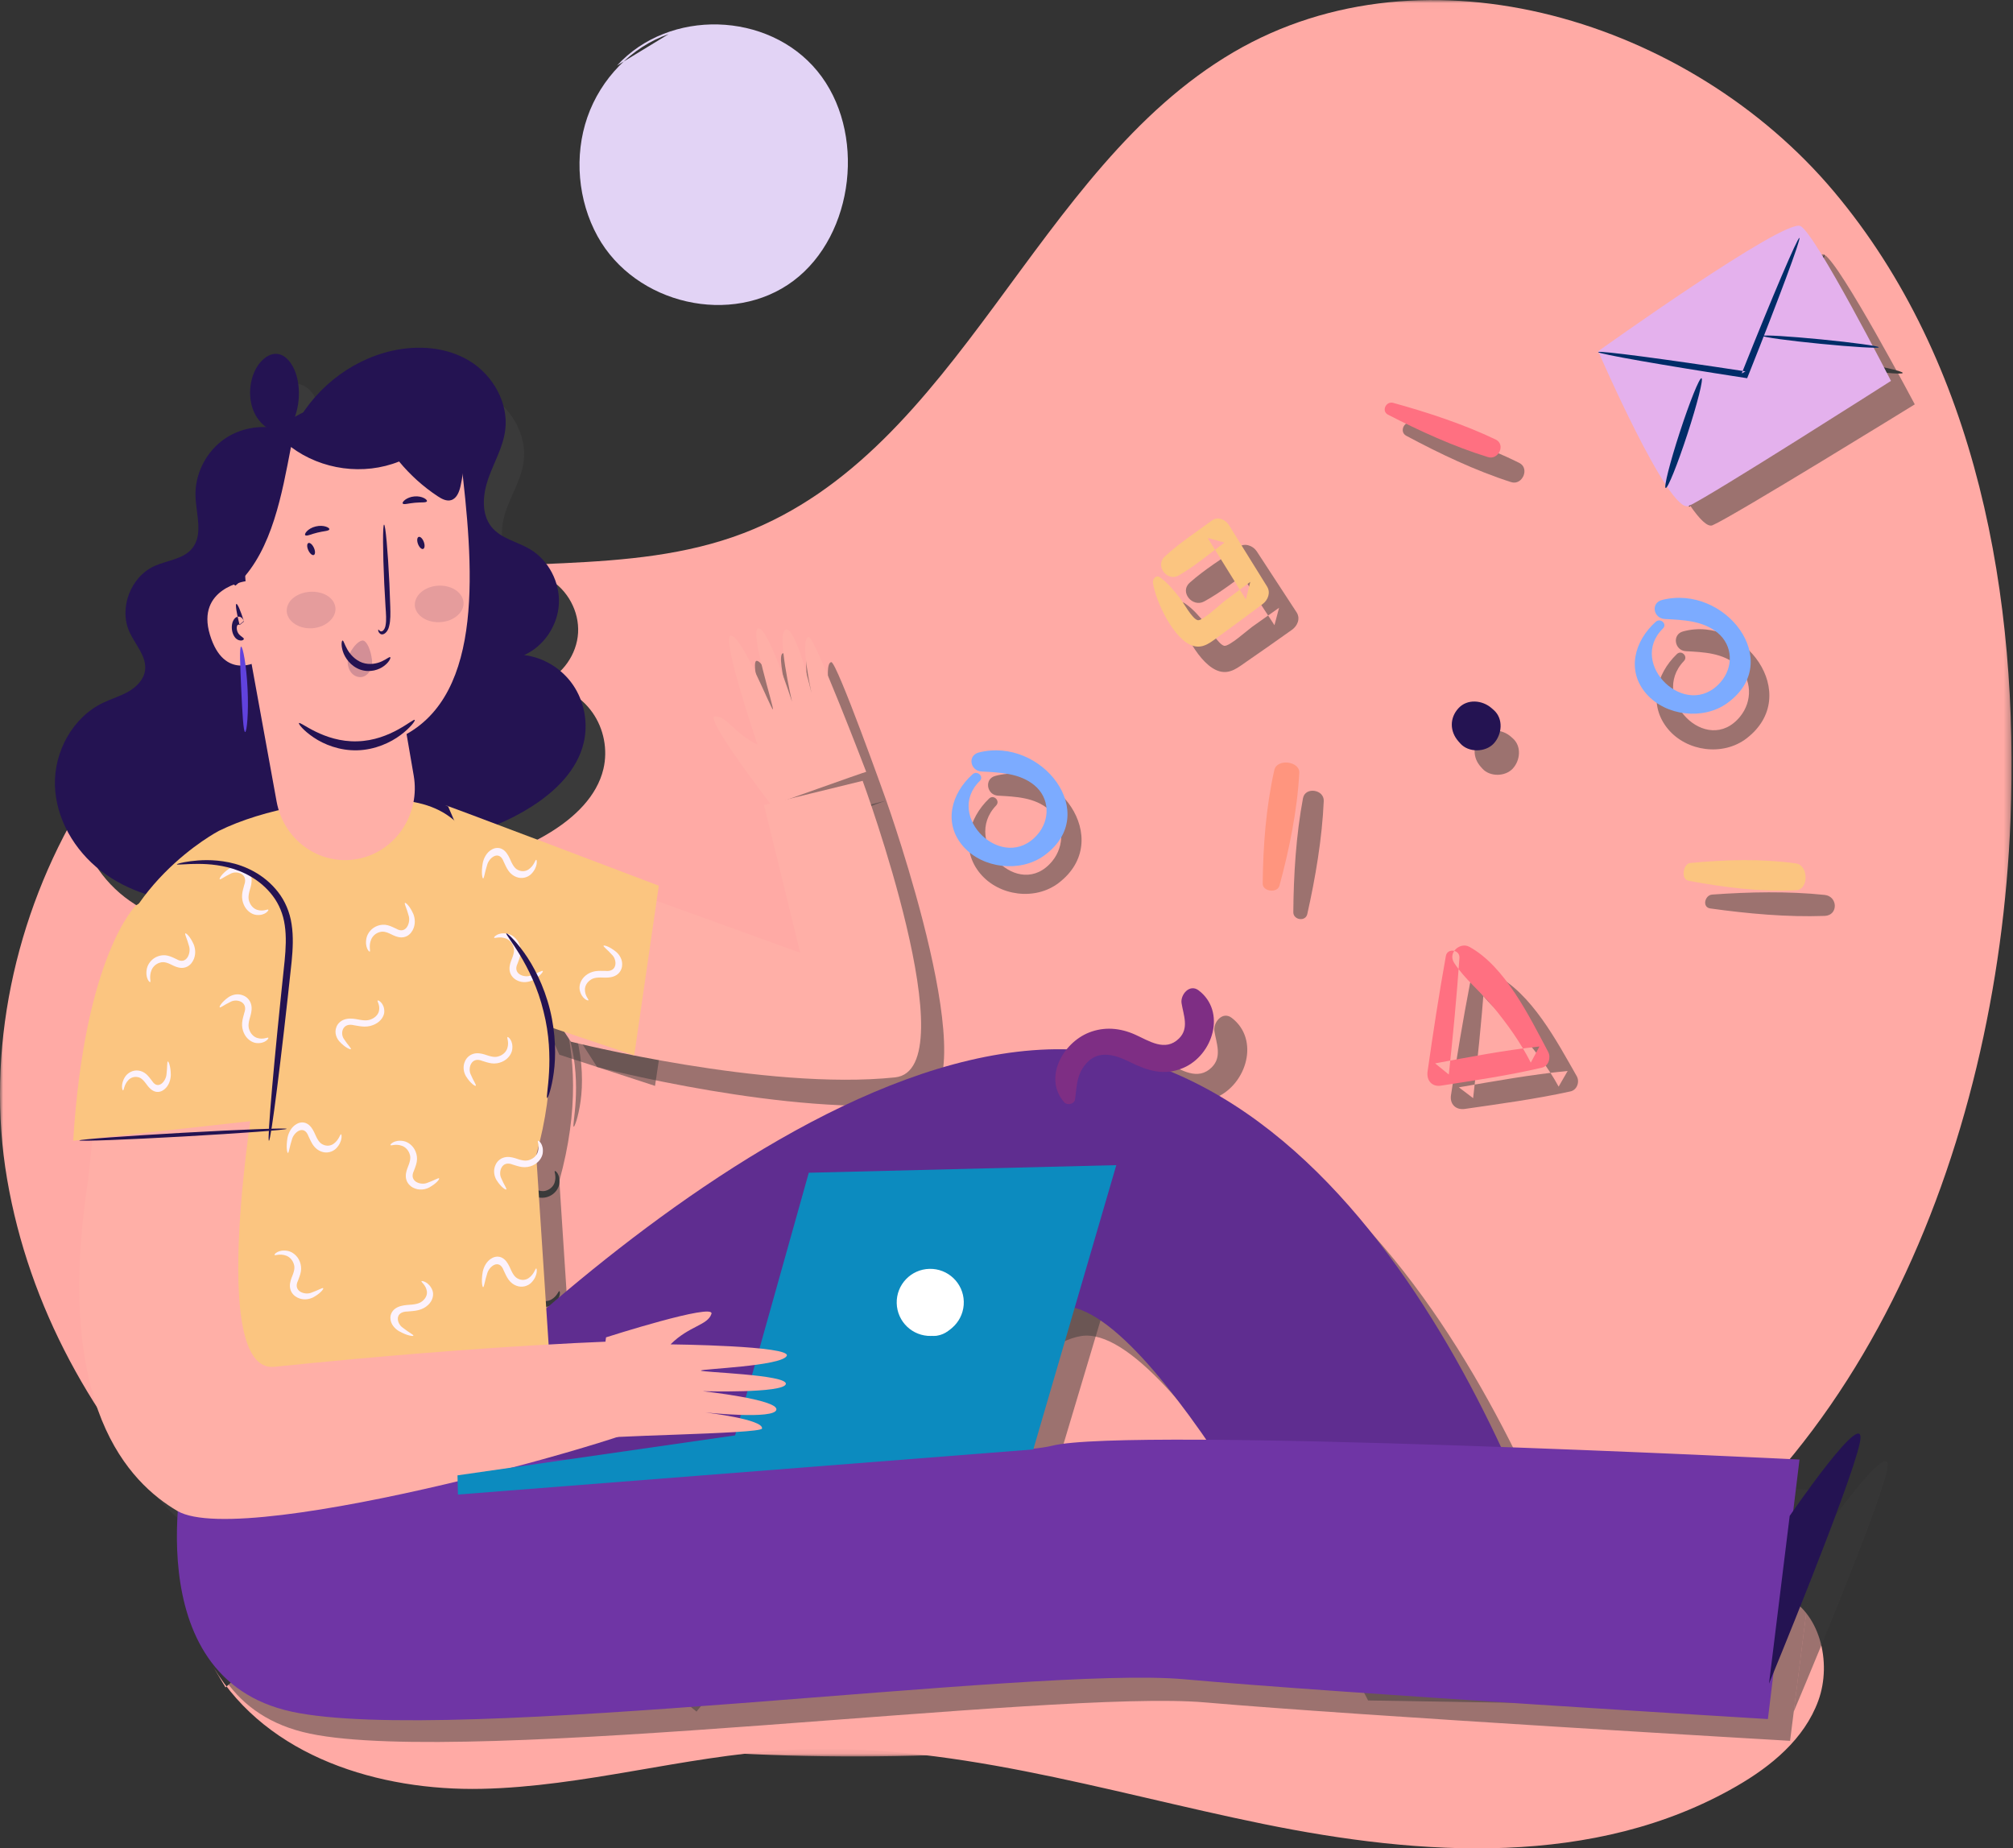 <?xml version="1.0" encoding="UTF-8"?>
<svg width="330px" height="303px" viewBox="0 0 330 303" version="1.1" xmlns="http://www.w3.org/2000/svg" xmlns:xlink="http://www.w3.org/1999/xlink">
    <rect x="0" y="0" width="330" height="303" fill="#333333" stroke="none"/>
    <!-- Generator: Sketch 64 (93537) - https://sketch.com -->
    <title>Group 261</title>
    <desc>Created with Sketch.</desc>
    <defs>
        <polygon id="path-1" points="0 0.011 329.766 0.011 329.766 287.931 0 287.931"></polygon>
    </defs>
    <g id="Page-1" stroke="none" stroke-width="1" fill="none" fill-rule="evenodd">
        <g id="02" transform="translate(-42, -106)">
            <g id="Group-261" transform="translate(42, 106)">
                <g id="Group-3">
                    <mask id="mask-2" fill="#FFAAA5">
                        <use xlink:href="#path-1"></use>
                    </mask>
                    <g id="Clip-2"></g>
                    <path d="M83.778,282.571 C43.383,268.987 8.345,235.228 1.17,193.315 C-6.006,151.401 20.498,104.156 62.144,95.07 C81.835,90.772 103.09,94.611 121.902,87.396 C157.383,73.788 169.441,27.752 202.222,8.551 C233.804,-9.946 277.104,3.395 300.634,31.392 C324.161,59.388 331.026,98.019 329.585,134.522 C327.466,188.15 304.618,245.986 255.847,268.662 C214.749,287.77 127.857,293.186 83.778,282.571" id="Fill-1" fill="#FFAAA5" mask="url(#mask-2)"></path>
                </g>
                <path d="M35,273.323 C43.9,288.06 62.237,293.592 78.949,293.241 C95.659,292.889 111.999,287.909 128.685,286.899 C155.13,285.303 181.046,293.68 207.041,298.987 C233.038,304.292 261.451,306.185 284.635,292.835 C290.311,289.568 295.788,285.105 298.086,278.786 C300.384,272.469 298.307,264.083 292.326,261.472 C290.008,260.462 287.429,260.399 284.916,260.349 C229.223,259.274 173.53,258.199 117.837,257.121 C89.488,256.573 58.236,257.076 36.969,276.615" id="Fill-4" fill="#FFAAA5"></path>
                <g id="Group-132" transform="translate(12, 41)" fill="#3A3A3A">
                    <path d="M262.904,66.216 C259.478,69.488 258.174,74.581 261.443,78.512 C264.52,82.211 270.473,82.996 274.315,80.047 C283.593,72.927 273.922,59.79 263.911,62.509 C262.058,63.012 262.52,65.64 264.352,65.744 C267.278,65.908 270.411,66.021 272.751,68.061 C275.261,70.251 275.318,73.957 273.257,76.476 C267.799,83.147 258.323,73.324 264.053,67.359 C264.777,66.607 263.661,65.494 262.904,66.216" id="Fill-6" fill-opacity="0.5"></path>
                    <path d="M39.668,33.855 C36.223,32.307 31.984,32.665 28.851,34.766 C25.718,36.867 23.797,40.642 23.949,44.399 C24.069,47.335 25.247,50.676 23.369,52.946 C21.917,54.698 19.326,54.862 17.246,55.799 C13.291,57.577 11.322,62.778 13.121,66.707 C14.093,68.834 16.023,70.792 15.655,73.099 C15.417,74.593 14.224,75.774 12.905,76.527 C11.583,77.277 10.105,77.706 8.738,78.369 C3.758,80.793 0.733,86.424 0.875,91.935 C1.019,97.447 4.069,102.676 8.444,106.065 C12.82,109.454 18.398,111.1 23.938,111.306 C29.492,111.512 35.301,110.217 39.538,106.644 C42.719,103.96 44.795,100.2 46.325,96.343 C49.239,89.008 50.418,81.002 49.747,73.146 C49.047,64.994 46.397,57.093 45.817,48.933 C45.623,46.199 45.663,43.428 45.05,40.754 C44.437,38.081 43.061,35.438 40.704,34.018" id="Fill-8"></path>
                    <path d="M38.406,34.911 C41.561,28.389 47.834,23.443 54.943,21.876 C59.308,20.913 64.099,21.238 67.934,23.524 C71.772,25.809 74.423,30.267 73.839,34.677 C73.477,37.402 71.99,39.835 71.046,42.419 C70.102,45.006 69.792,48.158 71.547,50.283 C73.122,52.191 75.821,52.661 77.971,53.895 C81.041,55.66 82.971,59.22 82.768,62.741 C82.565,66.262 80.236,69.579 76.983,70.982 C80.215,71.355 83.252,73.152 85.121,75.798 C86.992,78.445 87.663,81.894 86.922,85.045 C85.858,89.559 82.168,93.013 78.2,95.452 C72.688,98.841 66.294,100.805 59.818,101.095 C52.945,101.406 45.333,99.383 41.594,93.639 C39.141,89.869 38.765,85.164 38.491,80.68 C37.66,67.147 37.091,53.598 36.522,40.051 C36.43,37.872 36.341,35.659 36.858,33.538" id="Fill-10"></path>
                    <path d="M61.529,96.056 L123.148,119.025 L117.265,94.282 L133.289,90.232 C133.289,90.232 150.526,138.601 138.555,139.896 C117.598,142.164 85.889,133.912 85.889,133.912 L61.529,96.056 Z" id="Fill-12" fill-opacity="0.5"></path>
                    <path d="M56.142,201.628 C56.142,201.628 130.583,120.836 180.837,138.474 C231.091,156.114 252.309,238.402 252.309,238.402 L212.282,237.756 C212.282,237.756 180.671,175.606 165.246,178.012 C149.819,180.423 102.179,239.579 102.179,239.579 L56.142,201.628 Z" id="Fill-14" fill-opacity="0.5"></path>
                    <path d="M79.694,152.58 L82.783,199.982 C66.737,219.6 10.875,194.237 10.875,194.237 L10.223,174.418 L8.925,127.213 C10.212,108.415 27.771,99.19 27.771,99.19 C35.03,95.591 46.101,93.548 56.074,94.04 C66.486,94.55 69.059,99.508 73.348,108.955 C76.813,116.587 86.218,129.021 79.694,152.58" id="Fill-16" fill-opacity="0.5"></path>
                    <path d="M21.315,203.167 C21.315,203.167 12.772,237.745 38.811,243.195 C64.851,248.644 160.623,235.895 185.568,238.076 C210.513,240.253 281.454,244.371 281.454,244.371 L286.648,203.308 C286.648,203.308 176.251,198.046 163.774,201.131 C151.297,204.212 21.315,203.167 21.315,203.167" id="Fill-18" fill-opacity="0.5"></path>
                    <path d="M33.8,142.716 C33.8,142.716 25.991,188.47 37.003,187.342 C73.223,183.639 94.791,183.141 94.791,183.141 L100.794,195.534 C100.933,197.645 32.201,217.209 21.157,210.741 C13.36,206.175 0.937,193.873 6.576,157.11 L7.908,144.786 L33.8,142.716 Z" id="Fill-20"></path>
                    <polygon id="Fill-22" fill-opacity="0.5" points="66.482 208.401 66.408 205.333 111.869 198.95 123.936 156.993 174.297 155.778 160.708 201.192"></polygon>
                    <path d="M148.201,176.879 C148.251,178.925 146.622,180.627 144.564,180.677 C142.505,180.725 140.796,179.105 140.746,177.058 C140.695,175.014 142.324,173.312 144.383,173.262 C146.441,173.214 148.151,174.832 148.201,176.879" id="Fill-24"></path>
                    <path d="M149.693,176.843 C149.763,179.709 147.482,182.089 144.6,182.159 C141.717,182.228 139.323,179.96 139.253,177.094 C139.183,174.228 141.464,171.847 144.347,171.78 C147.229,171.711 149.624,173.978 149.693,176.843" id="Fill-26"></path>
                    <path d="M13.877,112.369 C13.877,112.369 5.427,120.434 3.539,150.958 L36.238,147.361 C36.238,147.361 41.687,95.375 13.877,112.369" id="Fill-28"></path>
                    <path d="M253.906,20.583 C253.906,20.583 265.498,46.466 268.729,45.109 C271.963,43.754 301.899,25.286 301.899,25.286 C301.899,25.286 289.629,2.112 287.076,0.759 C284.523,-0.591 253.906,20.583 253.906,20.583" id="Fill-30" fill-opacity="0.5"></path>
                    <path d="M287.076,0.76 C287.222,0.815 286.369,3.471 284.871,7.716 C283.375,11.963 281.232,17.802 278.803,24.226 C278.742,24.384 278.681,24.543 278.626,24.69 L278.463,25.122 L278.003,25.048 C271.298,23.962 265.262,22.921 260.908,22.114 C256.553,21.308 253.88,20.735 253.906,20.584 C253.93,20.432 256.647,20.729 261.034,21.334 C265.421,21.941 271.479,22.854 278.186,23.933 L277.564,24.293 C277.619,24.146 277.678,23.988 277.739,23.829 C280.17,17.405 282.431,11.61 284.121,7.436 C285.811,3.26 286.93,0.706 287.076,0.76" id="Fill-32"></path>
                    <path d="M264.921,42.069 C264.615,42.002 265.516,37.75 266.933,32.577 C268.353,27.402 269.744,23.285 270.043,23.38 C270.341,23.475 269.441,27.727 268.03,32.874 C266.619,38.019 265.226,42.137 264.921,42.069" id="Fill-34"></path>
                    <path d="M299.924,20.137 C299.876,20.445 295.698,20.044 290.593,19.237 C285.489,18.435 281.391,17.533 281.439,17.225 C281.49,16.917 285.665,17.318 290.772,18.123 C295.874,18.927 299.971,19.829 299.924,20.137" id="Fill-36"></path>
                    <path d="M30.253,48.39 L30.992,58.079 C30.992,58.079 22.706,59.191 25.07,66.706 C27.432,74.221 33.099,70.932 33.099,70.932 C33.099,70.932 34.516,90.189 54.357,84.084 C70.146,79.225 69.18,58.894 67.176,41.562 C66.399,34.847 60.011,30.231 53.338,31.524 L41.411,33.835 C34.518,35.168 29.721,41.426 30.253,48.39" id="Fill-38"></path>
                    <path d="M30.993,66.122 L36.34,94.466 C37.543,100.854 43.875,104.938 50.232,103.432 C56.121,102.033 59.893,96.311 58.836,90.384 L55.934,74.138 L30.993,66.122 Z" id="Fill-40"></path>
                    <path d="M52.938,66.442 C53.014,66.388 53.175,66.694 53.537,66.735 C53.891,66.772 54.429,66.407 54.56,65.638 C54.741,64.874 54.641,63.871 54.532,62.709 C54.438,61.46 54.346,60.224 54.25,58.932 C53.912,53.568 53.891,49.203 54.205,49.184 C54.519,49.164 55.046,53.496 55.384,58.86 C55.45,60.157 55.513,61.392 55.576,62.643 C55.622,63.79 55.665,64.924 55.33,65.863 C55.068,66.843 54.054,67.45 53.422,67.16 C52.816,66.854 52.896,66.436 52.938,66.442" id="Fill-42"></path>
                    <path d="M59.374,82.106 C59.463,82.21 58.674,83.075 57.043,84.007 C55.429,84.938 52.909,85.855 50.006,85.913 C47.104,85.976 44.544,85.167 42.894,84.305 C41.226,83.442 40.401,82.611 40.484,82.503 C40.63,82.188 44.498,84.918 49.982,84.784 C55.466,84.688 59.217,81.798 59.374,82.106" id="Fill-44"></path>
                    <path d="M55.498,70.418 C55.609,70.498 55.354,71.134 54.476,71.747 C53.627,72.354 52.066,72.849 50.426,72.335 C48.793,71.804 47.814,70.496 47.481,69.512 C47.127,68.504 47.291,67.838 47.428,67.84 C47.6,67.825 47.736,68.413 48.207,69.172 C48.662,69.924 49.539,70.861 50.773,71.262 C52.012,71.652 53.272,71.4 54.085,71.051 C54.912,70.707 55.367,70.308 55.498,70.418" id="Fill-46"></path>
                    <path d="M30.369,67.646 C30.371,67.778 29.885,68.01 29.024,67.758 C28.612,67.63 28.067,67.264 27.833,66.629 C27.716,66.319 27.663,65.939 27.781,65.542 C27.875,65.154 28.248,64.736 28.66,64.602 C29.222,64.374 30.009,64.508 30.374,65.124 L29.41,65.623 C28.78,64.036 28.474,62.819 28.71,62.715 C28.943,62.611 29.645,63.654 30.404,65.185 L29.44,65.683 C29.419,65.651 29.259,65.582 29.063,65.657 C28.852,65.72 28.756,65.972 28.828,66.304 C28.897,66.62 29.109,66.856 29.366,67.036 C29.887,67.379 30.382,67.479 30.369,67.646" id="Fill-48"></path>
                    <path d="M60.884,54.049 C60.578,54.119 60.173,53.479 59.977,52.623 C59.782,51.766 59.874,51.018 60.179,50.949 C60.485,50.879 60.89,51.519 61.084,52.375 C61.28,53.232 61.189,53.98 60.884,54.049" id="Fill-50"></path>
                    <path d="M44.086,55.602 C43.783,55.687 43.344,55.058 43.104,54.202 C42.865,53.343 42.917,52.582 43.22,52.497 C43.521,52.415 43.959,53.042 44.199,53.9 C44.439,54.757 44.389,55.518 44.086,55.602" id="Fill-52"></path>
                    <path d="M45.646,48.547 C45.55,48.853 44.656,48.842 43.666,49.118 C42.667,49.36 41.893,49.807 41.66,49.586 C41.418,49.399 42.037,48.372 43.378,48.025 C44.715,47.671 45.763,48.265 45.646,48.547" id="Fill-54"></path>
                    <path d="M62.798,45.844 C62.671,46.138 61.688,45.993 60.537,46.106 C59.383,46.193 58.439,46.507 58.265,46.238 C58.077,45.998 58.971,45.106 60.439,44.983 C61.906,44.851 62.94,45.575 62.798,45.844" id="Fill-56"></path>
                    <path d="M30.993,58.08 C36.532,52.711 38.158,43.768 39.661,36.225 C44.789,39.939 51.843,40.851 57.757,38.568 C59.612,40.737 61.793,42.632 64.202,44.167 C64.889,44.605 65.7,45.029 66.481,44.795 C67.41,44.518 67.824,43.458 68.044,42.517 C68.753,39.509 68.779,36.29 67.724,33.382 C66.668,30.479 64.455,27.925 61.557,26.811 C58.461,25.618 54.976,26.136 51.76,26.965 C46.917,28.213 42.249,30.132 37.931,32.647 C33.693,35.115 29.624,38.382 27.825,42.924 C26.028,47.469 26.037,56.302 30.369,58.598" id="Fill-58"></path>
                    <path d="M53.597,71.47 C53.863,72.998 52.552,74.485 50.76,74.115 C48.968,73.727 48.381,71.84 49.249,70.55 C50.115,69.243 51.27,68.469 51.94,68.59 C52.6,68.751 53.342,69.926 53.597,71.47" id="Fill-60"></path>
                    <path d="M46.695,62.473 C46.97,64.002 45.071,65.619 42.422,65.736 C39.772,65.86 37.731,64.418 37.869,62.872 C38.002,61.313 39.925,60.205 42.164,60.097 C44.404,60.001 46.421,60.934 46.695,62.473" id="Fill-62"></path>
                    <path d="M67.673,60.771 C67.985,62.293 66.321,63.912 63.923,64.034 C61.522,64.157 59.701,62.715 59.854,61.17 C60.004,59.613 61.696,58.501 63.63,58.394 C65.567,58.303 67.363,59.236 67.673,60.771" id="Fill-64"></path>
                    <path d="M30.765,83.729 C30.447,83.722 30.27,80.613 30.07,76.795 C29.876,72.975 29.73,69.866 30.046,69.827 C30.351,69.786 31.007,72.869 31.204,76.737 C31.406,80.605 31.073,83.738 30.765,83.729" id="Fill-66"></path>
                    <path d="M63.685,95.849 C58.323,93.731 99.565,108.956 99.565,108.956 L95.381,137.007 L79.694,131.89 L63.685,95.849 Z" id="Fill-68" fill-opacity="0.5"></path>
                    <path d="M39.143,32.393 C40.441,30.446 40.868,27.949 40.29,25.685 C39.815,23.821 38.4,21.971 36.468,21.874 C35.371,21.817 34.307,22.348 33.5,23.092 C31.507,24.926 30.995,28.157 32.323,30.511 C33.651,32.866 36.688,34.117 39.303,33.386" id="Fill-70"></path>
                    <path d="M285.542,212.045 C285.542,212.045 298.956,192.922 297.321,200.162 C295.685,207.401 282.059,239.578 282.059,239.578 L285.542,212.045 Z" id="Fill-72" fill-opacity="0.5"></path>
                    <path d="M90.98,183.144 C90.98,183.144 108.706,177.615 108.097,179.434 C107.489,181.251 104.473,181.318 101.458,184.251 C101.458,184.251 121.272,184.464 120.319,186.088 C119.366,187.71 106.469,188.119 106.39,188.395 C106.314,188.672 120.498,189.017 120.18,190.517 C119.859,192.02 106.678,191.654 106.678,191.654 C106.678,191.654 118.898,192.946 118.647,194.563 C118.396,196.183 107.132,195.016 107.132,195.016 C107.132,195.016 116.56,196.087 116.314,197.553 C116.165,198.446 88.708,198.648 88.651,199.305 C88.621,199.65 90.98,183.144 90.98,183.144" id="Fill-74"></path>
                    <path d="M118.421,95.849 C118.421,95.849 107.658,80.889 109.577,80.898 C111.496,80.904 112.497,83.721 116.223,85.648 C116.223,85.648 110.277,66.942 112.115,67.334 C113.958,67.726 118.349,79.734 118.637,79.721 C118.923,79.708 114.847,66.254 116.376,66.09 C117.902,65.925 121.646,78.439 121.646,78.439 C121.646,78.439 119.082,66.543 120.7,66.276 C122.32,66.009 124.705,76.969 124.705,76.969 C124.705,76.969 122.797,67.765 124.269,67.54 C125.165,67.403 133.29,90.234 133.29,90.234 C133.076,90.234 118.421,95.849 118.421,95.849" id="Fill-76" fill-opacity="0.5"></path>
                    <path d="M19.159,137.007 C19.277,136.996 19.678,137.705 19.7,139.119 C19.695,139.804 19.414,140.799 18.538,141.419 C18.119,141.729 17.495,141.95 16.85,141.809 C16.211,141.677 15.729,141.246 15.382,140.868 C14.68,140.055 14.225,139.574 13.505,139.49 C12.816,139.381 12.194,139.611 11.795,139.973 C10.958,140.734 10.984,141.612 10.814,141.601 C10.701,141.673 10.267,140.663 11.209,139.427 C11.669,138.837 12.596,138.356 13.623,138.455 C14.131,138.499 14.674,138.679 15.132,139.026 C15.579,139.362 15.897,139.767 16.211,140.101 C17.34,141.632 18.819,140.138 18.9,139.036 C19.078,137.874 18.974,137.02 19.159,137.007" id="Fill-78"></path>
                    <path d="M28.841,128.698 C28.769,128.604 29.171,127.893 30.374,127.141 C30.965,126.787 31.966,126.51 32.954,126.928 C33.438,127.124 33.952,127.538 34.168,128.16 C34.386,128.771 34.266,129.407 34.125,129.897 C33.789,130.913 33.614,131.553 33.915,132.21 C34.179,132.85 34.7,133.257 35.221,133.407 C36.307,133.721 37.049,133.242 37.129,133.394 C37.249,133.452 36.606,134.346 35.056,134.19 C34.31,134.107 33.414,133.572 32.965,132.646 C32.738,132.191 32.611,131.635 32.67,131.067 C32.727,130.512 32.908,130.031 33.03,129.591 C33.761,127.837 31.707,127.358 30.717,127.863 C29.628,128.316 28.948,128.849 28.841,128.698" id="Fill-80"></path>
                    <path d="M28.188,107.997 C28.116,107.901 28.517,107.192 29.718,106.44 C30.309,106.087 31.312,105.807 32.3,106.227 C32.784,106.423 33.299,106.837 33.512,107.459 C33.733,108.07 33.613,108.706 33.471,109.196 C33.135,110.212 32.959,110.852 33.262,111.507 C33.525,112.149 34.047,112.556 34.566,112.706 C35.654,113.02 36.395,112.541 36.476,112.693 C36.596,112.751 35.952,113.645 34.4,113.489 C33.654,113.404 32.76,112.868 32.311,111.945 C32.084,111.49 31.958,110.934 32.014,110.366 C32.071,109.811 32.254,109.33 32.376,108.89 C33.105,107.136 31.053,106.657 30.063,107.16 C28.973,107.615 28.294,108.148 28.188,107.997" id="Fill-82"></path>
                    <path d="M48.833,134.957 C48.744,135.036 48,134.699 47.141,133.576 C46.736,133.021 46.369,132.054 46.703,131.037 C46.856,130.541 47.226,129.995 47.83,129.728 C48.423,129.457 49.069,129.522 49.572,129.62 C50.621,129.862 51.278,129.982 51.908,129.626 C52.527,129.307 52.889,128.754 52.996,128.228 C53.216,127.122 52.671,126.43 52.815,126.337 C52.865,126.213 53.816,126.773 53.792,128.323 C53.774,129.069 53.316,130.001 52.429,130.528 C51.993,130.792 51.45,130.966 50.874,130.957 C50.312,130.951 49.815,130.812 49.363,130.73 C47.542,130.159 47.242,132.236 47.832,133.171 C48.382,134.212 48.975,134.838 48.833,134.957" id="Fill-84"></path>
                    <path d="M62.911,156.607 C62.974,156.707 62.523,157.383 61.269,158.049 C60.652,158.359 59.633,158.561 58.678,158.071 C58.209,157.841 57.728,157.39 57.557,156.753 C57.385,156.128 57.553,155.504 57.732,155.027 C58.14,154.034 58.362,153.409 58.111,152.735 C57.893,152.076 57.405,151.631 56.897,151.443 C55.837,151.05 55.063,151.475 54.993,151.319 C54.878,151.25 55.586,150.406 57.121,150.677 C57.858,150.814 58.711,151.412 59.09,152.369 C59.282,152.839 59.369,153.401 59.269,153.964 C59.171,154.513 58.953,154.981 58.798,155.41 C57.941,157.104 59.954,157.737 60.979,157.303 C62.097,156.93 62.815,156.449 62.911,156.607" id="Fill-86"></path>
                    <path d="M79.484,122.461 C79.547,122.561 79.096,123.24 77.842,123.903 C77.225,124.211 76.206,124.415 75.251,123.925 C74.783,123.695 74.301,123.244 74.131,122.609 C73.958,121.982 74.126,121.358 74.305,120.881 C74.713,119.89 74.935,119.265 74.684,118.589 C74.466,117.93 73.978,117.485 73.47,117.297 C72.41,116.904 71.636,117.327 71.566,117.173 C71.451,117.104 72.159,116.26 73.695,116.531 C74.432,116.668 75.284,117.266 75.664,118.222 C75.858,118.693 75.943,119.255 75.842,119.818 C75.744,120.367 75.526,120.835 75.371,121.264 C74.514,122.96 76.527,123.589 77.552,123.157 C78.67,122.784 79.388,122.303 79.484,122.461" id="Fill-88"></path>
                    <path d="M90.791,117.266 C90.863,117.173 91.657,117.366 92.71,118.316 C93.209,118.788 93.748,119.673 93.606,120.733 C93.547,121.247 93.283,121.852 92.738,122.225 C92.204,122.598 91.559,122.652 91.044,122.648 C89.969,122.6 89.302,122.602 88.748,123.066 C88.198,123.493 87.943,124.1 87.935,124.64 C87.924,125.765 88.587,126.347 88.462,126.464 C88.436,126.596 87.398,126.219 87.134,124.69 C87.017,123.953 87.293,122.953 88.07,122.275 C88.449,121.934 88.953,121.665 89.52,121.568 C90.074,121.475 90.588,121.52 91.048,121.518 C92.941,121.748 92.858,119.653 92.104,118.84 C91.371,117.917 90.673,117.409 90.791,117.266" id="Fill-90"></path>
                    <path d="M45.047,174.264 C45.111,174.363 44.659,175.04 43.405,175.705 C42.788,176.013 41.77,176.217 40.815,175.727 C40.346,175.495 39.864,175.046 39.694,174.409 C39.522,173.784 39.69,173.16 39.866,172.683 C40.276,171.69 40.499,171.066 40.248,170.391 C40.03,169.732 39.542,169.288 39.033,169.099 C37.972,168.707 37.197,169.132 37.13,168.975 C37.014,168.906 37.721,168.063 39.258,168.334 C39.995,168.47 40.848,169.069 41.227,170.025 C41.419,170.495 41.504,171.057 41.406,171.621 C41.308,172.169 41.09,172.637 40.935,173.065 C40.078,174.76 42.091,175.391 43.113,174.959 C44.234,174.587 44.951,174.105 45.047,174.264" id="Fill-92"></path>
                    <path d="M69.577,141.405 C69.479,141.472 68.779,141.051 68.059,139.833 C67.721,139.237 67.475,138.231 67.926,137.262 C68.138,136.787 68.572,136.288 69.202,136.093 C69.823,135.896 70.458,136.034 70.946,136.191 C71.958,136.557 72.595,136.75 73.264,136.472 C73.916,136.227 74.343,135.722 74.511,135.213 C74.86,134.139 74.4,133.389 74.555,133.316 C74.62,133.196 75.497,133.862 75.29,135.399 C75.183,136.138 74.618,137.012 73.674,137.431 C73.21,137.641 72.649,137.749 72.078,137.674 C71.522,137.6 71.042,137.405 70.606,137.268 C68.866,136.49 68.319,138.515 68.796,139.514 C69.217,140.611 69.732,141.303 69.577,141.405" id="Fill-94"></path>
                    <path d="M73.979,159.059 C73.883,159.126 73.181,158.706 72.462,157.487 C72.126,156.891 71.877,155.885 72.331,154.916 C72.54,154.441 72.974,153.944 73.606,153.749 C74.228,153.55 74.86,153.689 75.349,153.847 C76.36,154.211 76.999,154.406 77.667,154.126 C78.319,153.881 78.746,153.378 78.914,152.867 C79.263,151.794 78.805,151.046 78.957,150.97 C79.023,150.853 79.899,151.516 79.694,153.053 C79.588,153.793 79.021,154.666 78.076,155.085 C77.614,155.297 77.052,155.404 76.48,155.328 C75.924,155.254 75.447,155.059 75.009,154.924 C73.268,154.144 72.721,156.169 73.199,157.168 C73.62,158.265 74.136,158.957 73.979,159.059" id="Fill-96"></path>
                    <path d="M38.477,151.528 C38.359,151.513 38.126,150.734 38.416,149.351 C38.571,148.683 39.066,147.775 40.056,147.358 C40.533,147.146 41.19,147.066 41.789,147.345 C42.384,147.614 42.759,148.141 43.015,148.583 C43.518,149.529 43.858,150.099 44.541,150.34 C45.191,150.595 45.845,150.504 46.316,150.238 C47.299,149.678 47.467,148.818 47.633,148.863 C47.759,148.82 47.958,149.902 46.767,150.901 C46.189,151.376 45.18,151.645 44.199,151.322 C43.71,151.17 43.222,150.875 42.851,150.437 C42.489,150.012 42.267,149.546 42.033,149.151 C41.272,147.415 39.5,148.549 39.177,149.605 C38.747,150.7 38.66,151.558 38.477,151.528" id="Fill-98"></path>
                    <path d="M70.539,173.323 C70.422,173.308 70.186,172.53 70.478,171.147 C70.631,170.479 71.128,169.57 72.118,169.154 C72.593,168.942 73.252,168.861 73.852,169.141 C74.447,169.41 74.82,169.937 75.077,170.379 C75.581,171.324 75.921,171.895 76.603,172.135 C77.251,172.391 77.907,172.3 78.378,172.033 C79.362,171.474 79.53,170.613 79.693,170.659 C79.82,170.615 80.02,171.697 78.827,172.697 C78.25,173.172 77.24,173.44 76.261,173.117 C75.773,172.966 75.284,172.671 74.913,172.233 C74.551,171.808 74.329,171.342 74.096,170.947 C73.335,169.21 71.56,170.344 71.239,171.402 C70.81,172.495 70.723,173.354 70.539,173.323" id="Fill-100"></path>
                    <path d="M69.61,107.295 C69.492,107.279 69.257,106.499 69.549,105.118 C69.701,104.45 70.199,103.539 71.188,103.125 C71.664,102.913 72.322,102.833 72.922,103.112 C73.517,103.379 73.89,103.908 74.147,104.348 C74.651,105.296 74.991,105.866 75.674,106.106 C76.321,106.36 76.978,106.271 77.449,106.005 C78.432,105.445 78.6,104.584 78.764,104.63 C78.89,104.584 79.091,105.666 77.898,106.666 C77.32,107.143 76.31,107.41 75.331,107.089 C74.843,106.935 74.355,106.64 73.984,106.204 C73.622,105.777 73.4,105.311 73.166,104.918 C72.405,103.179 70.63,104.313 70.31,105.371 C69.88,106.466 69.793,107.323 69.61,107.295" id="Fill-102"></path>
                    <path d="M59.135,182.089 C59.074,182.191 58.263,182.096 57.099,181.285 C56.543,180.879 55.899,180.068 55.906,179 C55.899,178.481 56.085,177.848 56.58,177.41 C57.062,176.975 57.696,176.84 58.206,176.779 C59.279,176.695 59.94,176.608 60.433,176.079 C60.923,175.587 61.1,174.954 61.041,174.418 C60.91,173.3 60.18,172.805 60.289,172.673 C60.298,172.541 61.375,172.784 61.828,174.269 C62.04,174.984 61.889,176.01 61.205,176.782 C60.871,177.165 60.407,177.497 59.855,177.662 C59.316,177.824 58.8,177.844 58.346,177.9 C56.438,177.909 56.785,179.977 57.635,180.689 C58.477,181.515 59.233,181.931 59.135,182.089" id="Fill-104"></path>
                    <path d="M21.108,117.266 C21.21,117.208 21.866,117.696 22.464,118.977 C22.741,119.606 22.887,120.627 22.342,121.551 C22.087,122.002 21.607,122.457 20.959,122.589 C20.32,122.726 19.703,122.524 19.232,122.322 C18.26,121.861 17.645,121.605 16.954,121.817 C16.28,121.997 15.807,122.459 15.589,122.951 C15.135,123.983 15.519,124.775 15.358,124.835 C15.283,124.946 14.474,124.196 14.832,122.687 C15.011,121.963 15.658,121.149 16.64,120.824 C17.122,120.659 17.691,120.605 18.251,120.738 C18.796,120.863 19.254,121.106 19.677,121.284 C21.332,122.227 22.076,120.265 21.698,119.224 C21.387,118.09 20.942,117.353 21.108,117.266" id="Fill-106"></path>
                    <path d="M57.813,110.733 C57.915,110.675 58.572,111.163 59.169,112.444 C59.446,113.073 59.592,114.096 59.047,115.018 C58.792,115.469 58.312,115.924 57.665,116.056 C57.026,116.193 56.409,115.991 55.938,115.789 C54.965,115.328 54.35,115.072 53.659,115.284 C52.985,115.464 52.512,115.926 52.294,116.418 C51.84,117.45 52.224,118.242 52.063,118.302 C51.989,118.413 51.18,117.665 51.537,116.154 C51.716,115.429 52.364,114.616 53.345,114.293 C53.827,114.126 54.396,114.072 54.956,114.204 C55.501,114.33 55.959,114.573 56.382,114.751 C58.037,115.694 58.781,113.732 58.404,112.691 C58.092,111.557 57.647,110.82 57.813,110.733" id="Fill-108"></path>
                    <path d="M35.185,149.142 C35.106,149.133 35.119,148.337 35.209,146.908 C35.298,145.477 35.464,143.411 35.693,140.861 C36.149,135.764 36.868,128.722 37.712,120.969 C37.904,119.043 38.002,117.17 37.736,115.423 C37.49,113.673 36.807,112.101 35.815,110.824 C33.813,108.246 30.972,106.906 28.556,106.332 C26.107,105.748 24.021,105.776 22.599,105.816 C21.171,105.865 20.377,105.954 20.364,105.868 C20.351,105.8 21.121,105.564 22.562,105.378 C23.999,105.202 26.136,105.044 28.733,105.553 C31.29,106.056 34.391,107.39 36.639,110.186 C37.758,111.565 38.556,113.352 38.837,115.253 C39.14,117.155 39.036,119.124 38.842,121.079 C37.996,128.856 37.152,135.868 36.491,140.948 C36.16,143.487 35.872,145.54 35.647,146.954 C35.425,148.372 35.263,149.15 35.185,149.142" id="Fill-110"></path>
                    <path d="M36.64,147.369 C36.673,147.679 29.222,148.718 19.997,149.687 C10.771,150.66 3.266,151.196 3.233,150.884 C3.2,150.576 10.651,149.535 19.879,148.566 C29.1,147.595 36.608,147.057 36.64,147.369" id="Fill-112"></path>
                    <path d="M82.056,143.702 C81.683,143.667 83.487,137.128 81.428,129.338 C79.498,121.513 74.775,116.624 75.089,116.416 C75.177,116.329 76.474,117.396 78.083,119.564 C79.692,121.719 81.5,125.056 82.529,129.061 C83.545,133.065 83.556,136.855 83.177,139.513 C82.802,142.182 82.176,143.737 82.056,143.702" id="Fill-114" fill-opacity="0.5"></path>
                    <path d="M169.328,144.229 C169.609,142.369 169.554,140.6 170.601,138.961 C172.683,135.691 175.651,136.504 178.525,137.942 C181.442,139.401 184.188,140.279 187.36,138.913 C192.358,136.762 194.571,129.408 189.92,125.854 C188.411,124.703 186.859,126.6 187.083,128.022 C187.4,130.026 188.381,132.237 186.654,133.959 C184.345,136.264 181.634,134.334 179.327,133.298 C176.846,132.181 174.212,131.934 171.648,132.962 C167.234,134.731 164.027,140.678 167.533,144.7 C168.028,145.268 169.21,145.01 169.328,144.229" id="Fill-116" fill-opacity="0.5"></path>
                    <path d="M181.021,58.8 C181.49,61.815 184.636,68.179 187.955,69.057 C189.715,69.523 191.023,68.37 192.39,67.433 C194.88,65.727 197.34,63.981 199.804,62.236 C200.694,61.607 201.221,60.395 200.558,59.381 C198.378,56.044 196.199,52.707 194.019,49.372 C193.441,48.49 192.109,47.946 191.147,48.624 C188.424,50.539 185.508,52.315 183.023,54.53 C181.324,56.048 183.494,58.633 185.402,57.596 C188.169,56.092 190.692,54.04 193.267,52.23 C192.307,51.981 191.35,51.731 190.393,51.482 C192.571,54.817 194.752,58.153 196.93,61.488 C197.183,60.536 197.434,59.582 197.684,58.63 C196.206,59.678 194.723,60.718 193.249,61.77 C192.51,62.297 189.486,65.042 188.683,64.862 C187.73,64.649 186.193,61.92 185.591,61.206 C184.545,59.97 183.566,58.802 182.214,57.887 C181.564,57.444 180.925,58.173 181.021,58.8" id="Fill-118" fill-opacity="0.5"></path>
                    <path d="M150.149,89.903 C146.723,93.175 145.419,98.268 148.688,102.196 C151.763,105.897 157.717,106.682 161.56,103.734 C170.838,96.613 161.167,83.477 151.156,86.196 C149.303,86.699 149.765,89.326 151.597,89.43 C154.523,89.595 157.656,89.708 159.994,91.746 C162.506,93.938 162.56,97.643 160.502,100.163 C155.044,106.834 145.566,97.01 151.298,91.046 C152.02,90.293 150.906,89.181 150.149,89.903" id="Fill-120" fill-opacity="0.5"></path>
                    <path d="M228.995,120.167 C227.814,126.268 226.806,132.382 225.866,138.525 C225.642,140.001 226.664,140.999 228.138,140.784 C233.941,139.945 239.726,139.171 245.452,137.913 C246.553,137.67 247,136.322 246.476,135.405 C243.232,129.726 239.1,121.815 232.994,118.717 C231.448,117.932 229.259,119.629 230.415,121.282 C232.231,123.881 234.92,125.83 237.035,128.211 C239.471,130.954 241.758,133.904 243.513,137.128 C244.006,136.272 244.501,135.416 244.994,134.561 C238.997,135.149 233.095,136.222 227.157,137.243 C227.938,137.833 228.716,138.423 229.495,139.015 C230.21,132.84 230.849,126.676 231.313,120.479 C231.414,119.172 229.248,118.864 228.995,120.167" id="Fill-122" fill-opacity="0.5"></path>
                    <path d="M205.008,90.314 C205.091,88.403 201.964,87.926 201.604,89.854 C200.473,95.914 200.065,102.384 200.019,108.535 C200.01,109.816 202.016,110.139 202.309,108.842 C203.652,102.865 204.74,96.434 205.008,90.314 Z" id="Fill-124" fill-opacity="0.5"></path>
                    <path d="M287.12,109.144 C289.388,109.064 289.303,105.927 287.12,105.701 C281.093,105.077 274.726,105.211 268.686,105.645 C267.474,105.732 266.992,107.728 268.377,107.921 C274.493,108.773 280.945,109.368 287.12,109.144 Z" id="Fill-126" fill-opacity="0.5"></path>
                    <path d="M218.525,30.429 C223.935,33.33 229.864,36.158 235.725,38.033 C237.572,38.625 238.826,35.765 237.06,34.885 C231.547,32.136 225.337,30.015 219.424,28.311 C218.168,27.951 217.35,29.799 218.525,30.429" id="Fill-128" fill-opacity="0.5"></path>
                    <path d="M235.682,79.758 C234.313,78.55 232.064,78.316 230.732,79.758 C229.385,81.217 229.435,83.22 230.732,84.682 C230.824,84.783 230.915,84.888 231.009,84.992 C232.235,86.371 234.762,86.329 235.996,84.992 C237.224,83.663 237.47,81.332 235.996,80.033 C235.891,79.942 235.787,79.851 235.682,79.758 Z" id="Fill-130" fill-opacity="0.5"></path>
                </g>
                <path d="M271.435,101.927 C267.918,105.082 266.579,109.993 269.935,113.783 C273.095,117.35 279.208,118.107 283.153,115.264 C292.681,108.398 282.75,95.73 272.47,98.352 C270.567,98.837 271.041,101.371 272.922,101.471 C275.927,101.63 279.145,101.739 281.547,103.706 C284.125,105.818 284.183,109.391 282.067,111.82 C276.462,118.253 266.731,108.78 272.615,103.029 C273.359,102.303 272.212,101.231 271.435,101.927" id="Fill-133" fill="#7CABFF"></path>
                <path d="M47.751,70.949 C44.31,69.409 40.076,69.765 36.947,71.855 C33.817,73.944 31.898,77.699 32.051,81.436 C32.17,84.355 33.347,87.678 31.471,89.936 C30.021,91.678 27.434,91.842 25.356,92.774 C21.405,94.542 19.439,99.715 21.236,103.623 C22.207,105.738 24.134,107.685 23.766,109.98 C23.529,111.465 22.338,112.64 21.02,113.389 C19.7,114.135 18.224,114.562 16.858,115.222 C11.884,117.632 8.863,123.233 9.005,128.714 C9.149,134.196 12.195,139.397 16.564,142.767 C20.935,146.138 26.506,147.774 32.04,147.979 C37.587,148.184 43.389,146.897 47.62,143.343 C50.798,140.673 52.871,136.934 54.4,133.098 C57.309,125.803 58.488,117.839 57.817,110.027 C57.118,101.919 54.472,94.061 53.892,85.945 C53.698,83.225 53.738,80.47 53.126,77.811 C52.514,75.152 51.14,72.523 48.785,71.111" id="Fill-135" fill="#241352"></path>
                <path d="M47.925,70.755 C51.032,64.131 57.211,59.109 64.212,57.517 C68.512,56.539 73.23,56.869 77.008,59.19 C80.787,61.511 83.399,66.038 82.823,70.517 C82.467,73.284 81.002,75.755 80.072,78.38 C79.142,81.006 78.837,84.208 80.566,86.366 C82.117,88.303 84.775,88.781 86.893,90.034 C89.917,91.826 91.817,95.442 91.618,99.018 C91.418,102.594 89.124,105.963 85.92,107.387 C89.103,107.766 92.094,109.591 93.935,112.278 C95.777,114.966 96.439,118.469 95.709,121.669 C94.661,126.253 91.027,129.76 87.118,132.238 C81.689,135.679 75.393,137.674 69.014,137.969 C62.245,138.284 54.748,136.23 51.065,130.397 C48.649,126.568 48.279,121.79 48.009,117.236 C47.19,103.492 46.63,89.732 46.069,75.975 C45.979,73.762 45.891,71.514 46.4,69.361" id="Fill-137" fill="#241352"></path>
                <path d="M69,133.701 L131.182,156.184 L125.246,131.964 L141.417,128 C141.417,128 158.811,175.347 146.731,176.614 C125.582,178.834 93.583,170.756 93.583,170.756 L69,133.701 Z" id="Fill-139" fill="#FFAFA7"></path>
                <path d="M65,237.911 C65,237.911 138.997,156.825 188.953,174.527 C238.908,192.232 260,274.818 260,274.818 L220.211,274.17 C220.211,274.17 188.788,211.794 173.455,214.21 C158.119,216.629 110.763,276 110.763,276 L65,237.911 Z" id="Fill-141" fill="#5F2D90"></path>
                <path d="M87.904,189.376 L91,236.587 C74.923,256.125 18.953,230.864 18.953,230.864 L18.3,211.125 L17,164.111 C18.289,145.389 35.882,136.201 35.882,136.201 C43.155,132.616 54.247,130.582 64.24,131.072 C74.672,131.58 77.25,136.518 81.547,145.927 C85.018,153.528 94.441,165.912 87.904,189.376" id="Fill-143" fill="#FBC580"></path>
                <path d="M30.338,239.114 C30.338,239.114 21.816,274.937 47.79,280.584 C73.764,286.229 169.294,273.021 194.176,275.281 C219.058,277.536 289.819,281.802 289.819,281.802 L295,239.26 C295,239.26 184.882,233.808 172.437,237.005 C159.991,240.197 30.338,239.114 30.338,239.114" id="Fill-145" fill="#6F35A5"></path>
                <path d="M41.754,179 C41.754,179 33.916,225.196 44.969,224.058 C81.326,220.319 102.974,219.815 102.974,219.815 L109,232.328 C109.14,234.46 40.15,254.212 29.064,247.682 C21.237,243.072 8.768,230.651 14.428,193.533 L15.765,181.091 L41.754,179 Z" id="Fill-147" fill="#FFAFA7"></path>
                <polygon id="Fill-149" fill="#0C8BBF" points="75.074 245 75 241.852 120.508 235.302 132.587 192.246 183 191 169.397 237.602"></polygon>
                <path d="M156.999,214.902 C157.053,217.109 155.305,218.945 153.097,218.999 C150.889,219.05 149.055,217.303 149.001,215.096 C148.947,212.891 150.695,211.055 152.903,211.001 C155.111,210.95 156.945,212.694 156.999,214.902" id="Fill-151" fill="#FFFFFF"></path>
                <path d="M157.998,213.366 C158.072,216.403 155.669,218.925 152.633,218.998 C149.597,219.072 147.075,216.669 147.002,213.632 C146.928,210.595 149.331,208.073 152.367,208.002 C155.403,207.928 157.925,210.331 157.998,213.366" id="Fill-153" fill="#FFFFFF"></path>
                <path d="M22.297,148.413 C22.297,148.413 13.881,156.478 12,187 L44.57,183.403 C44.57,183.403 49.997,131.42 22.297,148.413" id="Fill-155" fill="#FBC580"></path>
                <path d="M262,57.573 C262,57.573 273.593,84.351 276.825,82.947 C280.059,81.545 310,62.438 310,62.438 C310,62.438 297.728,38.464 295.175,37.064 C292.621,35.667 262,57.573 262,57.573" id="Fill-157" fill="#E4B1ED"></path>
                <path d="M294.984,39.001 C295.129,39.052 294.281,41.559 292.792,45.567 C291.304,49.577 289.173,55.09 286.758,61.155 C286.697,61.304 286.636,61.453 286.582,61.593 L286.419,62 L285.962,61.93 C279.294,60.905 273.293,59.922 268.963,59.161 C264.632,58.399 261.974,57.859 262,57.716 C262.024,57.573 264.726,57.853 269.088,58.424 C273.451,58.997 279.474,59.859 286.144,60.878 L285.526,61.218 C285.58,61.079 285.639,60.929 285.699,60.78 C288.117,54.715 290.366,49.244 292.046,45.303 C293.726,41.361 294.839,38.95 294.984,39.001" id="Fill-159" fill="#002C68"></path>
                <path d="M273.068,79.999 C272.718,79.934 273.75,75.84 275.373,70.858 C276.999,65.875 278.592,61.91 278.934,62.002 C279.277,62.093 278.245,66.188 276.629,71.144 C275.014,76.099 273.418,80.064 273.068,79.999" id="Fill-161" fill="#002C68"></path>
                <path d="M308,56.934 C307.95,57.131 303.656,56.874 298.409,56.357 C293.162,55.842 288.951,55.264 289,55.066 C289.052,54.869 293.344,55.126 298.593,55.642 C303.838,56.158 308.049,56.736 308,56.934" id="Fill-163" fill="#002C68"></path>
                <path d="M39.526,85.408 L40.255,95.282 C40.255,95.282 32.088,96.415 34.418,104.073 C36.746,111.731 42.331,108.379 42.331,108.379 C42.331,108.379 43.728,128.003 63.282,121.781 C78.844,116.83 77.892,96.113 75.917,78.451 C75.152,71.608 68.855,66.905 62.279,68.221 L50.523,70.577 C43.73,71.935 39.002,78.312 39.526,85.408" id="Fill-165" fill="#FFAFA7"></path>
                <path d="M40,102 L45.343,131.382 C46.545,138.003 52.873,142.237 59.225,140.675 C65.11,139.226 68.88,133.295 67.823,127.15 L64.923,110.309 L40,102 Z" id="Fill-167" fill="#FFAFA7"></path>
                <path d="M62.021,103.212 C62.078,103.158 62.197,103.462 62.466,103.503 C62.727,103.54 63.127,103.177 63.224,102.409 C63.358,101.648 63.283,100.647 63.203,99.488 C63.133,98.243 63.065,97.01 62.994,95.722 C62.744,90.372 62.727,86.02 62.96,86 C63.193,85.981 63.584,90.301 63.835,95.65 C63.883,96.943 63.93,98.176 63.977,99.423 C64.011,100.567 64.043,101.698 63.794,102.634 C63.6,103.612 62.849,104.217 62.38,103.927 C61.93,103.622 61.99,103.205 62.021,103.212" id="Fill-169" fill="#241352"></path>
                <path d="M67.993,118.03 C68.083,118.166 67.29,119.294 65.65,120.51 C64.028,121.723 61.494,122.919 58.577,122.996 C55.66,123.078 53.087,122.023 51.428,120.897 C49.751,119.772 48.922,118.689 49.006,118.547 C49.153,118.137 53.041,121.698 58.553,121.522 C64.065,121.398 67.835,117.628 67.993,118.03" id="Fill-171" fill="#241352"></path>
                <path d="M63.976,107.737 C64.084,107.822 63.837,108.497 62.985,109.148 C62.163,109.793 60.65,110.318 59.061,109.772 C57.478,109.208 56.529,107.82 56.206,106.775 C55.864,105.705 56.022,104.998 56.155,105 C56.322,104.984 56.453,105.608 56.91,106.414 C57.351,107.212 58.201,108.207 59.397,108.633 C60.597,109.047 61.819,108.78 62.607,108.409 C63.408,108.043 63.849,107.62 63.976,107.737" id="Fill-173" fill="#241352"></path>
                <path d="M39.974,104.739 C39.976,104.892 39.614,105.162 38.974,104.87 C38.667,104.721 38.262,104.295 38.088,103.557 C38.001,103.197 37.962,102.756 38.049,102.294 C38.119,101.843 38.396,101.357 38.703,101.201 C39.121,100.936 39.707,101.092 39.977,101.808 L39.261,102.388 C38.792,100.543 38.565,99.129 38.74,99.008 C38.914,98.887 39.436,100.099 40,101.879 L39.283,102.458 C39.267,102.42 39.149,102.34 39.003,102.428 C38.846,102.501 38.774,102.793 38.828,103.179 C38.88,103.547 39.037,103.821 39.228,104.031 C39.616,104.429 39.984,104.545 39.974,104.739" id="Fill-175" fill="#241352"></path>
                <path d="M69.323,89.997 C69.043,90.041 68.671,89.63 68.491,89.079 C68.313,88.529 68.397,88.048 68.677,88.003 C68.957,87.959 69.329,88.37 69.507,88.921 C69.687,89.471 69.603,89.952 69.323,89.997" id="Fill-177" fill="#241352"></path>
                <path d="M51.398,90.995 C51.12,91.049 50.718,90.646 50.498,90.097 C50.278,89.547 50.326,89.059 50.604,89.005 C50.88,88.952 51.282,89.354 51.502,89.904 C51.722,90.453 51.676,90.941 51.398,90.995" id="Fill-179" fill="#241352"></path>
                <path d="M53.991,86.785 C53.896,87.067 53.012,87.057 52.034,87.311 C51.047,87.535 50.281,87.947 50.051,87.743 C49.812,87.571 50.424,86.623 51.749,86.303 C53.071,85.977 54.107,86.525 53.991,86.785" id="Fill-181" fill="#241352"></path>
                <path d="M69.989,82.173 C69.878,82.445 69.017,82.311 68.01,82.415 C67.001,82.495 66.174,82.785 66.022,82.537 C65.858,82.315 66.64,81.493 67.924,81.379 C69.208,81.257 70.113,81.925 69.989,82.173" id="Fill-183" fill="#241352"></path>
                <path d="M39.21,95.474 C44.635,90.021 46.228,80.936 47.7,73.274 C52.724,77.047 59.634,77.974 65.427,75.655 C67.245,77.857 69.381,79.782 71.741,81.341 C72.414,81.786 73.208,82.218 73.973,81.98 C74.883,81.698 75.289,80.621 75.504,79.666 C76.199,76.611 76.224,73.341 75.19,70.387 C74.157,67.438 71.989,64.844 69.15,63.712 C66.117,62.501 62.703,63.027 59.553,63.868 C54.809,65.137 50.236,67.086 46.006,69.641 C41.854,72.147 37.868,75.466 36.106,80.08 C34.346,84.696 34.354,93.668 38.599,96" id="Fill-185" fill="#241352"></path>
                <path d="M58.596,110.938 C57.095,110.522 56.604,108.499 57.331,107.115 C58.056,105.713 59.023,104.883 59.584,105.013 C60.137,105.185 60.758,106.446 60.971,108.101 C61.194,109.741 60.097,111.336 58.596,110.938 Z" id="Fill-187" fill-opacity="0.2" fill="#241352"></path>
                <path d="M51.117,102.992 C48.725,103.123 46.882,101.593 47.006,99.952 C47.126,98.298 48.863,97.122 50.885,97.007 C52.907,96.906 54.728,97.895 54.976,99.529 C55.224,101.151 53.509,102.868 51.117,102.992 Z" id="Fill-189" fill-opacity="0.12" fill="#241352"></path>
                <path d="M72.147,101.992 C69.706,102.123 67.854,100.593 68.009,98.952 C68.162,97.3 69.883,96.119 71.85,96.006 C73.82,95.91 75.647,96.899 75.962,98.529 C76.279,100.144 74.587,101.863 72.147,101.992 Z" id="Fill-191" fill-opacity="0.12" fill="#241352"></path>
                <path d="M40.185,120 C39.893,119.993 39.731,116.863 39.547,113.018 C39.369,109.171 39.235,106.04 39.525,106 C39.805,105.959 40.407,109.064 40.587,112.959 C40.773,116.854 40.467,120.009 40.185,120" id="Fill-193" fill="#6042DD"></path>
                <path d="M73.463,132.2 C68.302,130.101 108,145.193 108,145.193 L103.972,173 L88.873,167.928 L73.463,132.2 Z" id="Fill-195" fill="#FBC580"></path>
                <path d="M47.75,69.668 C48.909,67.51 49.291,64.74 48.775,62.231 C48.35,60.163 47.086,58.113 45.36,58.005 C44.381,57.942 43.43,58.531 42.71,59.356 C40.929,61.389 40.472,64.971 41.658,67.582 C42.844,70.193 45.557,71.58 47.892,70.769" id="Fill-197" fill="#241352"></path>
                <path d="M293.392,248.503 C293.392,248.503 306.458,229.405 304.865,236.635 C303.272,243.865 290,276 290,276 L293.392,248.503 Z" id="Fill-199" fill="#241352"></path>
                <path d="M99.351,219.229 C99.351,219.229 117.244,213.494 116.629,215.381 C116.015,217.266 112.971,217.336 109.927,220.379 C109.927,220.379 129.928,220.599 128.966,222.284 C128.005,223.966 114.985,224.391 114.906,224.677 C114.829,224.965 129.147,225.322 128.826,226.879 C128.502,228.437 115.197,228.057 115.197,228.057 C115.197,228.057 127.531,229.398 127.278,231.076 C127.025,232.756 115.654,231.546 115.654,231.546 C115.654,231.546 125.172,232.657 124.923,234.177 C124.773,235.104 97.058,235.313 97,235.994 C96.969,236.352 99.351,219.229 99.351,219.229" id="Fill-201" fill="#FFAFA7"></path>
                <path d="M126.474,132 C126.474,132 115.236,117.423 117.239,117.431 C119.243,117.437 120.288,120.182 124.179,122.06 C124.179,122.06 117.97,103.832 119.89,104.214 C121.813,104.597 126.399,116.297 126.7,116.284 C126.998,116.271 122.742,103.162 124.338,103.002 C125.932,102.841 129.842,115.035 129.842,115.035 C129.842,115.035 127.164,103.443 128.853,103.183 C130.545,102.923 133.036,113.603 133.036,113.603 C133.036,113.603 131.044,104.635 132.581,104.415 C133.516,104.282 142,126.528 142,126.528 C141.777,126.528 126.474,132 126.474,132" id="Fill-203" fill="#FFAFA7"></path>
                <path d="M27.524,174 C27.627,173.989 27.981,174.72 28,176.179 C27.996,176.886 27.748,177.913 26.976,178.553 C26.608,178.872 26.059,179.101 25.49,178.955 C24.928,178.819 24.503,178.374 24.198,177.987 C23.58,177.145 23.178,176.649 22.544,176.562 C21.938,176.45 21.39,176.687 21.039,177.063 C20.302,177.846 20.325,178.752 20.175,178.743 C20.075,178.814 19.693,177.772 20.522,176.497 C20.928,175.888 21.744,175.392 22.648,175.494 C23.096,175.539 23.574,175.725 23.977,176.083 C24.371,176.43 24.651,176.848 24.928,177.192 C25.922,178.772 27.224,177.23 27.295,176.094 C27.453,174.895 27.361,174.014 27.524,174" id="Fill-205" fill="#FCF2FC"></path>
                <path d="M36.008,165.114 C35.938,165.015 36.325,164.255 37.483,163.452 C38.052,163.074 39.016,162.778 39.967,163.225 C40.433,163.433 40.928,163.875 41.136,164.54 C41.346,165.193 41.23,165.872 41.094,166.395 C40.771,167.481 40.603,168.164 40.892,168.866 C41.146,169.549 41.648,169.985 42.15,170.144 C43.195,170.48 43.909,169.968 43.986,170.131 C44.102,170.193 43.483,171.147 41.99,170.98 C41.272,170.892 40.41,170.32 39.977,169.332 C39.759,168.845 39.637,168.252 39.694,167.646 C39.748,167.053 39.923,166.539 40.04,166.068 C40.743,164.195 38.766,163.683 37.813,164.223 C36.766,164.707 36.111,165.276 36.008,165.114" id="Fill-207" fill="#FCF2FC"></path>
                <path d="M36.008,144.115 C35.938,144.013 36.325,143.256 37.481,142.453 C38.05,142.075 39.016,141.776 39.967,142.226 C40.433,142.434 40.928,142.876 41.134,143.541 C41.346,144.194 41.23,144.872 41.094,145.396 C40.771,146.482 40.601,147.165 40.892,147.864 C41.146,148.549 41.648,148.985 42.148,149.145 C43.195,149.48 43.909,148.969 43.986,149.131 C44.102,149.193 43.483,150.147 41.988,149.98 C41.27,149.89 40.41,149.318 39.977,148.332 C39.759,147.846 39.637,147.253 39.692,146.646 C39.746,146.053 39.923,145.539 40.04,145.069 C40.741,143.196 38.766,142.684 37.813,143.221 C36.763,143.708 36.111,144.277 36.008,144.115" id="Fill-209" fill="#FCF2FC"></path>
                <path d="M57.505,171.99 C57.406,172.062 56.582,171.751 55.63,170.712 C55.18,170.199 54.775,169.304 55.144,168.364 C55.313,167.904 55.724,167.399 56.393,167.152 C57.051,166.902 57.766,166.962 58.324,167.052 C59.486,167.277 60.214,167.387 60.912,167.058 C61.598,166.763 61.999,166.252 62.118,165.764 C62.362,164.741 61.758,164.102 61.917,164.015 C61.973,163.901 63.026,164.418 63,165.853 C62.98,166.543 62.473,167.405 61.489,167.892 C61.006,168.137 60.404,168.298 59.767,168.29 C59.143,168.283 58.592,168.155 58.092,168.079 C56.075,167.551 55.741,169.473 56.396,170.337 C57.005,171.3 57.662,171.88 57.505,171.99" id="Fill-211" fill="#FCF2FC"></path>
                <path d="M71.994,193.183 C72.058,193.286 71.603,193.985 70.339,194.673 C69.717,194.993 68.69,195.202 67.727,194.695 C67.255,194.458 66.769,193.992 66.597,193.333 C66.424,192.688 66.593,192.043 66.773,191.55 C67.184,190.524 67.409,189.878 67.156,189.181 C66.936,188.5 66.444,188.041 65.931,187.846 C64.863,187.441 64.083,187.88 64.012,187.718 C63.896,187.647 64.61,186.775 66.158,187.055 C66.901,187.196 67.76,187.815 68.143,188.803 C68.336,189.289 68.424,189.869 68.323,190.452 C68.224,191.019 68.004,191.503 67.848,191.946 C66.984,193.696 69.013,194.35 70.047,193.902 C71.174,193.517 71.897,193.019 71.994,193.183" id="Fill-213" fill="#FCF2FC"></path>
                <path d="M88.994,159.184 C89.058,159.287 88.603,159.988 87.339,160.674 C86.717,160.992 85.69,161.202 84.727,160.696 C84.255,160.459 83.769,159.992 83.597,159.336 C83.424,158.688 83.593,158.043 83.773,157.55 C84.184,156.526 84.409,155.881 84.156,155.182 C83.936,154.501 83.444,154.041 82.931,153.846 C81.863,153.441 81.083,153.878 81.012,153.719 C80.896,153.647 81.61,152.775 83.158,153.055 C83.901,153.196 84.76,153.815 85.143,154.803 C85.338,155.289 85.424,155.87 85.323,156.452 C85.224,157.019 85.004,157.503 84.848,157.947 C83.984,159.699 86.013,160.349 87.047,159.903 C88.174,159.517 88.897,159.02 88.994,159.184" id="Fill-215" fill="#FCF2FC"></path>
                <path d="M98.953,155.021 C99.031,154.93 99.883,155.118 101.013,156.042 C101.549,156.503 102.127,157.364 101.975,158.396 C101.912,158.897 101.629,159.486 101.044,159.849 C100.47,160.212 99.777,160.265 99.225,160.26 C98.071,160.214 97.355,160.216 96.76,160.668 C96.17,161.084 95.896,161.675 95.887,162.201 C95.875,163.296 96.587,163.862 96.453,163.976 C96.425,164.105 95.311,163.738 95.028,162.249 C94.902,161.531 95.199,160.558 96.032,159.897 C96.439,159.566 96.98,159.304 97.589,159.209 C98.183,159.118 98.736,159.163 99.23,159.161 C101.261,159.384 101.172,157.345 100.362,156.553 C99.576,155.654 98.827,155.16 98.953,155.021" id="Fill-217" fill="#FCF2FC"></path>
                <path d="M52.994,211.184 C53.058,211.287 52.603,211.986 51.339,212.674 C50.717,212.992 49.69,213.202 48.727,212.696 C48.255,212.456 47.769,211.992 47.597,211.334 C47.424,210.688 47.593,210.043 47.771,209.55 C48.184,208.524 48.409,207.879 48.156,207.182 C47.936,206.501 47.444,206.041 46.931,205.846 C45.861,205.441 45.08,205.88 45.012,205.719 C44.896,205.647 45.608,204.775 47.158,205.055 C47.901,205.196 48.76,205.815 49.143,206.803 C49.336,207.289 49.422,207.87 49.323,208.452 C49.224,209.019 49.004,209.503 48.848,209.944 C47.984,211.697 50.013,212.349 51.044,211.903 C52.174,211.517 52.897,211.02 52.994,211.184" id="Fill-219" fill="#FCF2FC"></path>
                <path d="M77.985,177.993 C77.883,178.061 77.15,177.644 76.396,176.444 C76.043,175.854 75.785,174.864 76.257,173.906 C76.479,173.439 76.933,172.947 77.593,172.755 C78.243,172.558 78.908,172.697 79.419,172.851 C80.478,173.21 81.145,173.403 81.846,173.127 C82.529,172.887 82.976,172.389 83.152,171.884 C83.517,170.828 83.035,170.088 83.198,170.013 C83.266,169.897 84.184,170.554 83.967,172.07 C83.855,172.8 83.264,173.66 82.275,174.072 C81.789,174.282 81.202,174.389 80.604,174.314 C80.022,174.241 79.52,174.047 79.063,173.914 C77.241,173.144 76.668,175.142 77.168,176.128 C77.609,177.21 78.148,177.892 77.985,177.993" id="Fill-221" fill="#FCF2FC"></path>
                <path d="M82.984,194.993 C82.884,195.06 82.149,194.645 81.395,193.443 C81.044,192.854 80.783,191.862 81.258,190.906 C81.477,190.437 81.932,189.948 82.594,189.755 C83.244,189.558 83.906,189.695 84.418,189.851 C85.477,190.211 86.146,190.403 86.844,190.127 C87.527,189.886 87.975,189.389 88.15,188.885 C88.516,187.826 88.036,187.088 88.196,187.013 C88.264,186.897 89.182,187.552 88.968,189.068 C88.856,189.798 88.262,190.66 87.274,191.073 C86.79,191.282 86.201,191.387 85.603,191.312 C85.02,191.239 84.521,191.047 84.062,190.914 C82.24,190.144 81.667,192.142 82.167,193.128 C82.608,194.21 83.149,194.893 82.984,194.993" id="Fill-223" fill="#FCF2FC"></path>
                <path d="M47.191,188.999 C47.079,188.982 46.857,188.09 47.133,186.504 C47.28,185.739 47.752,184.698 48.694,184.221 C49.149,183.977 49.774,183.885 50.344,184.206 C50.911,184.514 51.268,185.118 51.511,185.625 C51.991,186.708 52.315,187.362 52.964,187.637 C53.583,187.931 54.206,187.826 54.654,187.521 C55.59,186.88 55.75,185.893 55.908,185.945 C56.028,185.896 56.217,187.136 55.084,188.281 C54.534,188.825 53.573,189.133 52.638,188.763 C52.173,188.589 51.708,188.251 51.355,187.749 C51.011,187.262 50.799,186.728 50.577,186.276 C49.852,184.285 48.165,185.585 47.857,186.795 C47.448,188.05 47.365,189.034 47.191,188.999" id="Fill-225" fill="#FCF2FC"></path>
                <path d="M79.192,210.999 C79.08,210.982 78.856,210.09 79.134,208.504 C79.279,207.739 79.753,206.698 80.695,206.221 C81.148,205.977 81.775,205.885 82.346,206.206 C82.912,206.514 83.267,207.118 83.512,207.625 C83.992,208.708 84.316,209.362 84.966,209.637 C85.582,209.931 86.207,209.826 86.656,209.521 C87.592,208.88 87.752,207.893 87.908,207.945 C88.028,207.896 88.219,209.136 87.083,210.281 C86.533,210.825 85.572,211.133 84.64,210.763 C84.175,210.589 83.71,210.251 83.357,209.749 C83.012,209.262 82.8,208.728 82.578,208.276 C81.854,206.285 80.164,207.585 79.858,208.798 C79.449,210.05 79.366,211.034 79.192,210.999" id="Fill-227" fill="#FCF2FC"></path>
                <path d="M79.192,143.999 C79.08,143.982 78.856,143.087 79.134,141.504 C79.279,140.739 79.753,139.695 80.695,139.221 C81.148,138.977 81.775,138.885 82.346,139.206 C82.912,139.512 83.267,140.118 83.512,140.622 C83.992,141.708 84.316,142.362 84.966,142.638 C85.582,142.928 86.207,142.826 86.656,142.521 C87.592,141.88 87.752,140.893 87.908,140.945 C88.028,140.893 88.219,142.133 87.083,143.279 C86.533,143.825 85.572,144.131 84.64,143.763 C84.175,143.587 83.71,143.249 83.357,142.749 C83.012,142.26 82.8,141.726 82.578,141.276 C81.854,139.283 80.164,140.583 79.858,141.795 C79.449,143.05 79.366,144.032 79.192,143.999" id="Fill-229" fill="#FCF2FC"></path>
                <path d="M67.761,218.968 C67.69,219.065 66.745,218.975 65.389,218.205 C64.742,217.82 63.993,217.05 64,216.035 C63.993,215.544 64.208,214.943 64.785,214.527 C65.346,214.113 66.085,213.986 66.679,213.928 C67.928,213.848 68.698,213.765 69.272,213.263 C69.843,212.796 70.049,212.195 69.98,211.687 C69.828,210.624 68.977,210.155 69.104,210.03 C69.114,209.904 70.368,210.135 70.897,211.545 C71.143,212.224 70.968,213.197 70.17,213.93 C69.782,214.294 69.241,214.609 68.599,214.766 C67.971,214.92 67.37,214.938 66.842,214.992 C64.62,215 65.023,216.964 66.014,217.639 C66.994,218.423 67.875,218.818 67.761,218.968" id="Fill-231" fill="#FCF2FC"></path>
                <path d="M30.39,153.005 C30.493,152.943 31.152,153.458 31.752,154.809 C32.03,155.473 32.176,156.55 31.629,157.524 C31.373,158 30.892,158.48 30.242,158.619 C29.6,158.764 28.981,158.551 28.508,158.338 C27.532,157.851 26.915,157.581 26.221,157.805 C25.544,157.995 25.07,158.482 24.851,159.001 C24.395,160.09 24.781,160.925 24.619,160.989 C24.544,161.105 23.732,160.314 24.091,158.722 C24.271,157.958 24.921,157.101 25.906,156.758 C26.389,156.584 26.961,156.527 27.523,156.666 C28.07,156.799 28.53,157.055 28.955,157.243 C30.616,158.238 31.362,156.168 30.984,155.07 C30.671,153.874 30.224,153.096 30.39,153.005" id="Fill-233" fill="#FCF2FC"></path>
                <path d="M66.39,148.005 C66.493,147.943 67.152,148.458 67.752,149.809 C68.03,150.473 68.176,151.552 67.629,152.524 C67.373,153 66.892,153.48 66.242,153.619 C65.6,153.763 64.981,153.551 64.508,153.338 C63.532,152.851 62.915,152.581 62.221,152.805 C61.544,152.995 61.07,153.482 60.851,154.001 C60.395,155.09 60.781,155.925 60.619,155.989 C60.544,156.105 59.732,155.316 60.091,153.722 C60.271,152.958 60.921,152.101 61.906,151.76 C62.389,151.584 62.961,151.527 63.523,151.666 C64.07,151.799 64.53,152.055 64.955,152.243 C66.616,153.237 67.362,151.168 66.984,150.07 C66.671,148.874 66.224,148.096 66.39,148.005" id="Fill-235" fill="#FCF2FC"></path>
                <path d="M44.088,187 C44.008,186.991 44.021,186.158 44.112,184.662 C44.203,183.163 44.372,181 44.605,178.33 C45.069,172.993 45.802,165.62 46.661,157.502 C46.856,155.486 46.956,153.524 46.685,151.695 C46.434,149.863 45.739,148.217 44.729,146.88 C42.692,144.181 39.799,142.778 37.34,142.176 C34.847,141.565 32.723,141.595 31.275,141.636 C29.821,141.688 29.013,141.781 29,141.69 C28.987,141.62 29.77,141.372 31.238,141.177 C32.701,140.993 34.876,140.828 37.52,141.361 C40.123,141.888 43.28,143.284 45.569,146.212 C46.707,147.656 47.52,149.527 47.806,151.518 C48.115,153.509 48.008,155.57 47.811,157.617 C46.949,165.76 46.09,173.102 45.418,178.421 C45.08,181.079 44.787,183.229 44.559,184.709 C44.332,186.194 44.168,187.009 44.088,187" id="Fill-237" fill="#241352"></path>
                <path d="M47,185.048 C47.033,185.216 39.45,185.779 30.061,186.304 C20.672,186.831 13.033,187.121 13,186.952 C12.967,186.785 20.55,186.221 29.941,185.696 C39.326,185.17 46.967,184.879 47,185.048" id="Fill-239" fill="#241352"></path>
                <path d="M89.703,179.999 C89.345,179.965 91.077,173.495 89.1,165.788 C87.248,158.048 82.713,153.209 83.014,153.005 C83.098,152.917 84.344,153.975 85.889,156.12 C87.434,158.252 89.169,161.553 90.158,165.515 C91.133,169.478 91.144,173.227 90.779,175.855 C90.419,178.496 89.818,180.036 89.703,179.999" id="Fill-241" fill="#241352"></path>
                <path d="M176.233,180.243 C176.509,178.431 176.456,176.708 177.485,175.111 C179.534,171.927 182.453,172.719 185.28,174.119 C188.15,175.54 190.85,176.393 193.971,175.065 C198.887,172.97 201.064,165.807 196.489,162.346 C195.005,161.224 193.478,163.072 193.699,164.457 C194.01,166.409 194.975,168.563 193.276,170.24 C191.005,172.484 188.339,170.605 186.069,169.595 C183.628,168.508 181.037,168.267 178.515,169.268 C174.174,170.991 171.018,176.784 174.467,180.701 C174.954,181.255 176.117,181.003 176.233,180.243" id="Fill-243" fill="#7E2E84"></path>
                <path d="M189.009,95.558 C189.458,98.597 192.471,105.008 195.648,105.892 C197.333,106.362 198.585,105.2 199.894,104.256 C202.278,102.537 204.633,100.779 206.992,99.02 C207.844,98.387 208.349,97.166 207.715,96.144 C205.627,92.782 203.541,89.42 201.454,86.061 C200.901,85.172 199.625,84.624 198.704,85.307 C196.097,87.236 193.306,89.025 190.926,91.257 C189.299,92.786 191.377,95.39 193.203,94.346 C195.853,92.83 198.268,90.764 200.734,88.94 C199.815,88.689 198.899,88.437 197.982,88.186 C200.068,91.546 202.155,94.907 204.241,98.267 C204.483,97.308 204.723,96.347 204.963,95.388 C203.548,96.443 202.128,97.491 200.717,98.551 C200.009,99.082 197.114,101.847 196.345,101.666 C195.433,101.452 193.961,98.702 193.385,97.983 C192.383,96.738 191.446,95.56 190.151,94.639 C189.529,94.193 188.917,94.927 189.009,95.558" id="Fill-245" fill="#FBC580"></path>
                <path d="M159.435,126.927 C155.918,130.082 154.579,134.993 157.935,138.781 C161.092,142.35 167.208,143.107 171.153,140.264 C180.681,133.398 170.75,120.73 160.47,123.352 C158.567,123.837 159.041,126.371 160.922,126.471 C163.927,126.63 167.145,126.739 169.545,128.704 C172.125,130.818 172.181,134.391 170.067,136.82 C164.462,143.254 154.729,133.78 160.615,128.029 C161.357,127.303 160.212,126.231 159.435,126.927" id="Fill-247" fill="#7CABFF"></path>
                <path d="M237.03,156.7 C235.897,162.995 234.931,169.302 234.03,175.639 C233.814,177.163 234.795,178.191 236.208,177.97 C241.771,177.104 247.318,176.306 252.808,175.009 C253.864,174.758 254.292,173.367 253.791,172.421 C250.68,166.562 246.718,158.4 240.864,155.204 C239.382,154.394 237.283,156.145 238.391,157.85 C240.132,160.532 242.71,162.543 244.738,164.999 C247.073,167.828 249.266,170.873 250.949,174.199 C251.422,173.315 251.897,172.432 252.369,171.55 C246.62,172.157 240.96,173.264 235.267,174.317 C236.016,174.926 236.762,175.534 237.509,176.145 C238.194,169.774 238.807,163.415 239.252,157.022 C239.348,155.674 237.272,155.356 237.03,156.7" id="Fill-249" fill="#FF7081"></path>
                <path d="M209.753,145.175 C211.367,139.21 212.676,132.794 212.998,126.686 C213.098,124.78 209.338,124.305 208.906,126.228 C207.545,132.274 207.055,138.73 207,144.868 C206.99,146.146 209.401,146.468 209.753,145.175" id="Fill-251" fill="#FF957E"></path>
                <path d="M276.792,144.378 C282.547,145.466 288.619,146.225 294.429,145.94 C296.563,145.837 296.483,141.831 294.429,141.543 C288.758,140.746 282.767,140.918 277.083,141.471 C275.942,141.582 275.489,144.132 276.792,144.378" id="Fill-253" fill="#FBC580"></path>
                <path d="M227.542,67.978 C232.693,70.629 238.339,73.213 243.92,74.927 C245.679,75.468 246.873,72.854 245.191,72.05 C239.942,69.537 234.028,67.6 228.397,66.042 C227.201,65.713 226.422,67.401 227.542,67.978" id="Fill-255" fill="#FF7081"></path>
                <path d="M244.883,116.403 C244.768,116.302 244.653,116.202 244.538,116.099 C243.031,114.766 240.557,114.507 239.091,116.099 C237.609,117.709 237.664,119.92 239.091,121.533 C239.192,121.646 239.293,121.761 239.396,121.876 C240.744,123.397 243.525,123.352 244.883,121.876 C246.234,120.409 246.505,117.836 244.883,116.403" id="Fill-257" fill="#241352"></path>
                <path d="M109.617,5.593 C103.532,7.692 98.496,12.874 96.293,19.206 C94.089,25.541 94.741,32.889 97.956,38.722 C104.145,49.952 120.036,53.568 130.076,46.032 C140.115,38.495 142.055,21.492 133.998,11.663 C125.938,1.837 109.687,1.383 101.147,10.75" id="Fill-259" fill="#E2D3F5"></path>
            </g>
        </g>
    </g>
</svg>